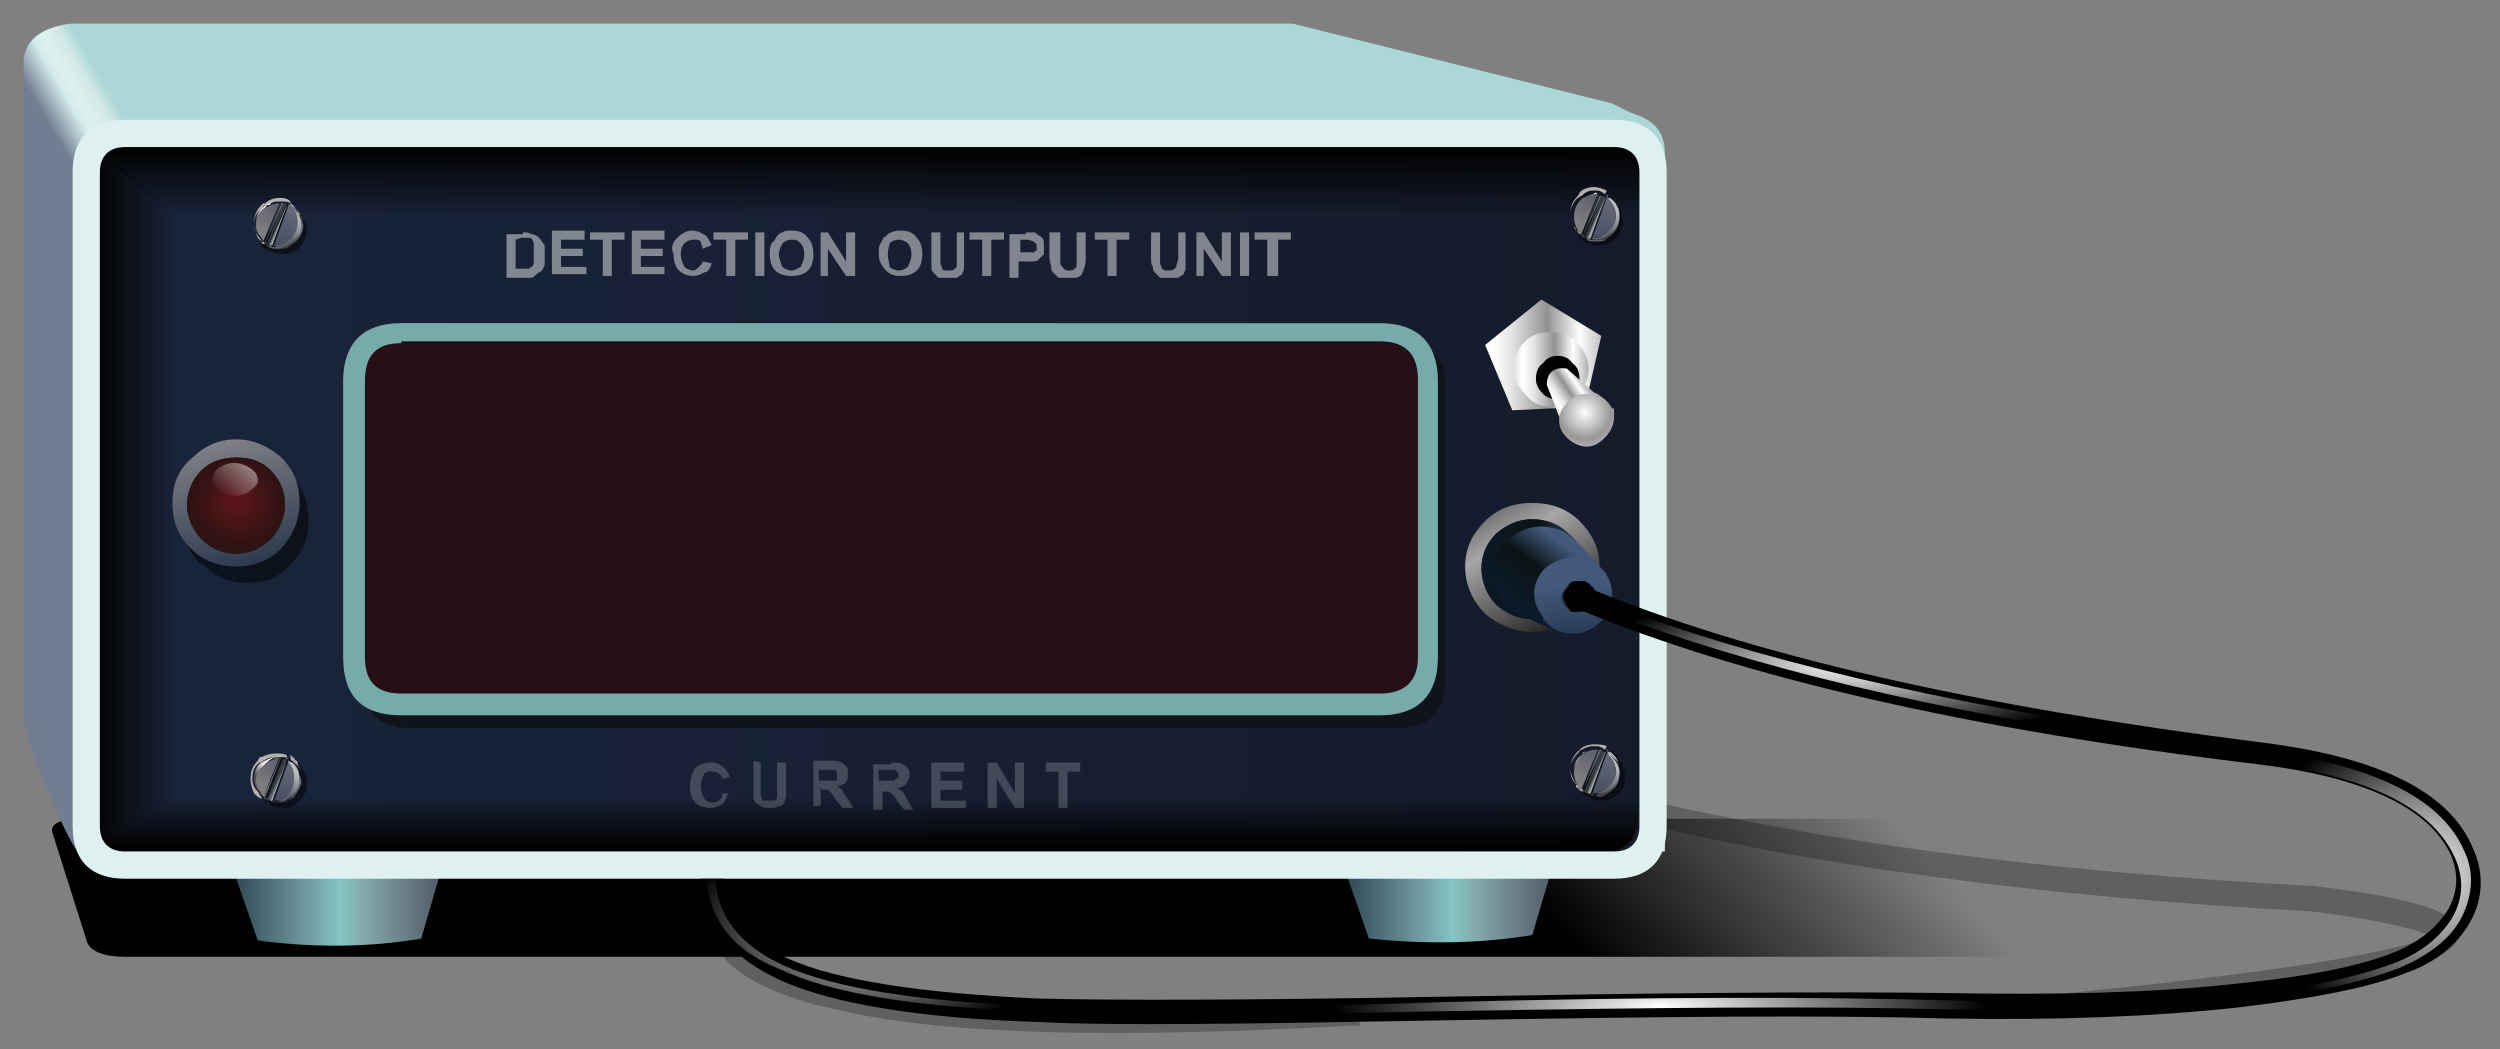 <?xml version="1.0" encoding="utf-8"?>
<!-- Generator: Adobe Illustrator 16.0.0, SVG Export Plug-In . SVG Version: 6.00 Build 0)  -->
<!DOCTYPE svg PUBLIC "-//W3C//DTD SVG 1.1//EN" "http://www.w3.org/Graphics/SVG/1.1/DTD/svg11.dtd">
<svg version="1.1" id="Layer_1" xmlns="http://www.w3.org/2000/svg" xmlns:xlink="http://www.w3.org/1999/xlink" x="0px" y="0px"
	 width="137.7px" height="57.8px" viewBox="0 0 137.7 57.8" enable-background="new 0 0 137.7 57.8" xml:space="preserve">
<rect x="0" y="0" width="137.7" height="57.8" fill="#808080" stroke="none"/>
<g id="Layer_2">
	<g>
		<g>
			
				<linearGradient id="SVGID_1_" gradientUnits="userSpaceOnUse" x1="-362.983" y1="-93.746" x2="-341.594" y2="-93.746" gradientTransform="matrix(0.992 -0.124 -0.828 -0.904 364.057 -83.587)">
				<stop  offset="0" style="stop-color:#010101"/>
				<stop  offset="1" style="stop-color:#010101;stop-opacity:0"/>
			</linearGradient>
			<path fill="url(#SVGID_1_)" d="M36.3,52.7h-3.4H17.8H6.9c-1.2,0-1.9-0.3-2.1-0.8l-1.9-6c-0.2-0.5,0.4-0.8,1.6-0.8h13.3h15.1h3.4
				h67.4c1.5,0,2.8,0.3,3.8,0.8l9.3,6c0.2,0.5-0.4,0.8-1.6,0.8H36.3z"/>
		</g>
		<g>
			<path fill="#010101" fill-opacity="0.247" d="M127.4,48.8L127.4,48.8c3.5,0.4,5.8,0.9,6.9,1.4c0.9,0.4,1.3,0.8,1.1,1.3
				c0,0.4-0.4,0.9-1.4,1.3c-2.4,1-9.5,2.1-21.1,3.2l-0.6,0.1l-0.1-1.3h0.6c11.5-1.1,18.4-2.2,20.8-3.1c0.2-0.1,0.4-0.1,0.5-0.2
				c-0.1,0-0.1,0-0.3,0c-1-0.4-3.2-0.9-6.5-1.3c-15.1-0.8-28-2.6-38.4-5.2l-0.6-0.2l0.3-1.2l0.6,0.1C99.7,46.3,112.4,48,127.4,48.8z
				 M39.3,48.5l0.3-0.6l1.2,0.5L40.5,49c-0.5,1.2-0.4,2.3,0.5,3.2c1,1,2.9,1.8,5.6,2.3c5.7,1.2,14.8,1.4,27.5,0.7h0.7l0.1,1.3h-0.6
				c-12.8,0.7-22.1,0.5-27.8-0.8c-3-0.6-5.1-1.5-6.3-2.6C38.9,51.8,38.6,50.2,39.3,48.5z"/>
		</g>
		<g>
			<g>
				
					<linearGradient id="SVGID_2_" gradientUnits="userSpaceOnUse" x1="-39.869" y1="-61.387" x2="-27.344" y2="-61.387" gradientTransform="matrix(1 0 0 -1 52.34 -12.626)">
					<stop  offset="0" style="stop-color:#293F4C"/>
					<stop  offset="0.369" style="stop-color:#749EA3"/>
					<stop  offset="0.502" style="stop-color:#81C5C2"/>
					<stop  offset="0.596" style="stop-color:#85ABAE"/>
					<stop  offset="1" style="stop-color:#4A4C59"/>
				</linearGradient>
				<path fill="url(#SVGID_2_)" d="M23.2,51.7c-3,0.5-6,0.5-9,0.1L12,45.5h13L23.2,51.7z"/>
				
					<linearGradient id="SVGID_3_" gradientUnits="userSpaceOnUse" x1="21.381" y1="-61.245" x2="33.906" y2="-61.245" gradientTransform="matrix(1 0 0 -1 52.34 -12.626)">
					<stop  offset="0" style="stop-color:#293F4C"/>
					<stop  offset="0.369" style="stop-color:#749EA3"/>
					<stop  offset="0.502" style="stop-color:#81C5C2"/>
					<stop  offset="0.596" style="stop-color:#85ABAE"/>
					<stop  offset="1" style="stop-color:#4A4C59"/>
				</linearGradient>
				<path fill="url(#SVGID_3_)" d="M84.4,51.5c-3,0.5-6,0.5-9,0.2l-2.2-6.3h13L84.4,51.5z"/>
			</g>
		</g>
		<g>
			<g>
				
					<linearGradient id="SVGID_4_" gradientUnits="userSpaceOnUse" x1="-35.498" y1="-43.885" x2="-32.252" y2="-42.003" gradientTransform="matrix(1 0 0 -1 52.34 -12.626)">
					<stop  offset="0" style="stop-color:#717D91"/>
					<stop  offset="0.423" style="stop-color:#D2EBEA"/>
					<stop  offset="0.565" style="stop-color:#DEF1F0"/>
					<stop  offset="0.8" style="stop-color:#D2E9E8"/>
					<stop  offset="1" style="stop-color:#ACD7D6"/>
				</linearGradient>
				<path fill="url(#SVGID_4_)" d="M5.1,44.2c-0.3,0.5-0.5,1.4-0.8,2.7c-0.1,0-0.7-1-1.6-3.2c-0.6-1.3-1-2.4-1.2-3.1
					c-0.1-0.5-0.2-0.8-0.2-1V3.3c0.1-1.1,1-1.8,2.6-2c4.9,0,7.3,0,7.3,0h60l17.6,4.4l1,0.5l0.3,0.1c0.8,0.3,1.3,0.7,1.5,1.4
					c0.1,0.3,0.1,0.6,0.1,1v0.1v17h-1.3v-17c0-0.7-0.4-1.1-1-1.3c-0.1,0-0.1,0-0.3,0H6.3H6.2C5.5,7.6,5.1,8.1,5,8.8C5,8.9,5,9,5,9.2
					L5.1,44.2L5.1,44.2z"/>
				<path fill="#DEF1F0" d="M5.1,44.2v2.7H4.3C4.5,45.6,4.8,44.7,5.1,44.2z M90.4,46.9V33.1h1.3v6.8c0,2.8,0,5.1,0,7H90.4z"/>
			</g>
		</g>
		<g>
			
				<linearGradient id="SVGID_5_" gradientUnits="userSpaceOnUse" x1="-40.832" y1="-40.043" x2="38.117" y2="-40.043" gradientTransform="matrix(1 0 0 -1 52.34 -12.626)">
				<stop  offset="0" style="stop-color:#19243A"/>
				<stop  offset="1" style="stop-color:#151B2B"/>
			</linearGradient>
			<path fill="url(#SVGID_5_)" d="M89.4,7.9c0.6,0.2,1,0.6,1,1.3V47H5.2V9.5c0-0.1,0-0.3,0-0.3c0.1-0.7,0.5-1.1,1.1-1.3h0.1h82.7
				C89.3,7.9,89.3,7.9,89.4,7.9z"/>
		</g>
		<g>
			<g>
				
					<linearGradient id="SVGID_6_" gradientUnits="userSpaceOnUse" x1="-4.557" y1="-20.83" x2="-4.557" y2="-24.555" gradientTransform="matrix(1 0 0 -1 52.34 -12.626)">
					<stop  offset="0" style="stop-color:#010101"/>
					<stop  offset="1" style="stop-color:#010101;stop-opacity:0"/>
				</linearGradient>
				<path fill="url(#SVGID_6_)" d="M10,12.3L5.1,8c0.2-0.2,0.5-0.3,0.8-0.4H6h83.1c0.1,0,0.2,0,0.3,0c0.6,0.2,1,0.6,1,1.3v3.3H39.7
					l0,0L10,12.3L10,12.3z"/>
				
					<linearGradient id="SVGID_7_" gradientUnits="userSpaceOnUse" x1="-47.232" y1="-39.943" x2="-42.682" y2="-39.943" gradientTransform="matrix(1 0 0 -1 52.34 -12.626)">
					<stop  offset="0" style="stop-color:#010101"/>
					<stop  offset="1" style="stop-color:#010101;stop-opacity:0"/>
				</linearGradient>
				<path fill="url(#SVGID_7_)" d="M5.2,8l4.9,4.3v31.1h0.3l-5.5,3.3V9.2c0-0.1,0-0.3,0-0.3C4.8,8.5,4.9,8.2,5.2,8z"/>
				
					<linearGradient id="SVGID_8_" gradientUnits="userSpaceOnUse" x1="-4.769" y1="-61.043" x2="-4.769" y2="-56.543" gradientTransform="matrix(1 0 0 -1 52.34 -12.626)">
					<stop  offset="0.42" style="stop-color:#010101"/>
					<stop  offset="1" style="stop-color:#010101;stop-opacity:0"/>
				</linearGradient>
				<path fill="url(#SVGID_8_)" d="M4.8,46.7l5.5-3.3h79.9c0.3,2.4-0.3,3.6-2,3.5H4.8V46.7z"/>
			</g>
		</g>
		<g>
			<path fill="#DEF1F0" d="M6.9,48.4c-1.9,0-2.9-1-2.9-2.9v-36c0-1.9,1-2.9,2.9-2.9h82c1.9,0,2.9,1,2.9,2.9v36c0,1.9-1,2.9-2.9,2.9
				H6.9z M5.5,45.5c0,0.9,0.5,1.4,1.4,1.4h82c0.9,0,1.4-0.5,1.4-1.4v-36c0-0.9-0.5-1.4-1.4-1.4h-82C6,8.1,5.5,8.6,5.5,9.5V45.5z"/>
		</g>
		<path fill="#11131A" d="M19.9,21.3c0-1.7,0.9-2.6,2.6-2.6H77c1.7,0,2.6,0.9,2.6,2.6v16.2c0,1.7-0.9,2.6-2.6,2.6H22.6
			c-1.7,0-2.6-0.9-2.6-2.6V21.3H19.9z"/>
		<g>
			<path fill="#261016" d="M22.1,18.9H76c1.4,0,2.1,0.7,2.1,2.1v15.2c0,1.4-0.7,2-2.1,2H22.1c-1.4,0-2-0.7-2-2V20.9
				C20.1,19.5,20.7,18.9,22.1,18.9z"/>
			<path fill="#77ABA9" d="M22.1,18.9c-1.4,0-2,0.7-2,2.1v15.2c0,1.4,0.7,2,2,2H76c1.4,0,2.1-0.7,2.1-2V20.9c0-1.4-0.7-2.1-2.1-2.1
				H22.1V18.9z M18.9,21c0-2.1,1.1-3.2,3.2-3.2H76c2.1,0,3.2,1.1,3.2,3.2v15.2c0,2.1-1.1,3.2-3.2,3.2H22.1c-2.1,0-3.2-1-3.2-3.2V21z
				"/>
		</g>
		<g>
			<g>
				<path fill="#010101" fill-opacity="0.502" d="M11.2,26.2c0.7-0.7,1.5-1,2.4-1c1,0,1.8,0.3,2.4,1c0.7,0.6,1,1.5,1,2.5
					s-0.4,1.8-1,2.4c-0.6,0.7-1.4,1-2.4,1s-1.8-0.4-2.4-1h-0.1c-0.7-0.6-1-1.4-1-2.4S10.4,26.8,11.2,26.2z"/>
			</g>
			<g>
				<g>
					
						<linearGradient id="SVGID_9_" gradientUnits="userSpaceOnUse" x1="-40.927" y1="-34.233" x2="-38.166" y2="-44.562" gradientTransform="matrix(1 0 0 -1 52.34 -12.626)">
						<stop  offset="0" style="stop-color:#A19C9C"/>
						<stop  offset="1" style="stop-color:#233148"/>
					</linearGradient>
					<path fill="url(#SVGID_9_)" d="M15.5,25.2L15.5,25.2c0.7,0.7,1,1.5,1,2.5s-0.4,1.8-1,2.5c-0.7,0.7-1.5,1-2.5,1s-1.8-0.3-2.5-1
						c-0.7-0.7-1-1.5-1-2.5s0.3-1.8,1-2.4c0.7-0.7,1.5-1.1,2.5-1.1S14.8,24.6,15.5,25.2z M14.9,25.9c-0.5-0.5-1.1-0.7-1.9-0.7
						c-0.7,0-1.4,0.2-1.9,0.7s-0.8,1.2-0.8,1.9c0,0.7,0.3,1.3,0.8,1.9c0.5,0.5,1.2,0.8,1.9,0.8c0.7,0,1.3-0.3,1.9-0.8
						c0.5-0.5,0.8-1.2,0.8-1.9C15.7,27,15.4,26.4,14.9,25.9z"/>
					
						<radialGradient id="SVGID_10_" cx="-39.257" cy="-40.243" r="2.487" gradientTransform="matrix(1 0 0 -1 52.34 -12.626)" gradientUnits="userSpaceOnUse">
						<stop  offset="0" style="stop-color:#5D1119"/>
						<stop  offset="0.271" style="stop-color:#531519"/>
						<stop  offset="1" style="stop-color:#2F1212"/>
					</radialGradient>
					<path fill="url(#SVGID_10_)" d="M14.9,25.9c0.5,0.5,0.8,1.2,0.8,1.9c0,0.7-0.3,1.3-0.8,1.9c-0.5,0.5-1.1,0.8-1.9,0.8
						c-0.7,0-1.4-0.3-1.9-0.8s-0.8-1.2-0.8-1.9c0-0.7,0.3-1.4,0.8-1.9s1.2-0.7,1.9-0.7C13.8,25.2,14.4,25.4,14.9,25.9z"/>
				</g>
			</g>
			<g>
				<g>
					
						<linearGradient id="SVGID_11_" gradientUnits="userSpaceOnUse" x1="-38.57" y1="-38.011" x2="-40.121" y2="-39.91" gradientTransform="matrix(1 0 0 -1 52.34 -12.626)">
						<stop  offset="0" style="stop-color:#FFFFFF;stop-opacity:0.522"/>
						<stop  offset="1" style="stop-color:#FAFAFA;stop-opacity:0"/>
					</linearGradient>
					<path fill="url(#SVGID_11_)" d="M13.8,27c-0.2,0.2-0.5,0.3-0.9,0.3c-0.3,0-0.6-0.1-0.9-0.3c-0.2-0.2-0.3-0.3-0.3-0.5
						c0-0.3,0.1-0.5,0.3-0.7c0.3-0.2,0.6-0.3,0.9-0.3c0.3,0,0.6,0.1,0.9,0.3c0.3,0.2,0.4,0.4,0.4,0.7C14.2,26.6,14.1,26.8,13.8,27z"
						/>
				</g>
			</g>
		</g>
		<g>
			<g>
				<path fill="#FFFFFF" fill-opacity="0.455" d="M69.1,13.2v-0.4h2v0.4h-0.7v2h-0.6v-2H69.1z M67.8,12.8v2.4h-0.5l-1-1.5v1.5h-0.4
					v-2.4h0.4l1,1.6v-1.6H67.8z M68.8,12.8v2.4h-0.5v-2.4H68.8z M62.2,13.2h-0.7v2H61v-2h-0.7v-0.4h1.9V13.2z M65.3,12.8v1.3
					c0,0.3,0,0.5,0,0.7c0,0.1-0.1,0.2-0.1,0.3c-0.1,0.1-0.2,0.1-0.3,0.2c-0.1,0-0.3,0-0.5,0c-0.2,0-0.4,0-0.5,0
					c-0.1-0.1-0.2-0.2-0.3-0.3c-0.1-0.1-0.1-0.2-0.1-0.3c-0.1-0.1-0.1-0.3-0.1-0.6v-1.3h0.5v1.3c0,0.2,0,0.3,0,0.4
					c0,0.1,0.1,0.2,0.1,0.3c0.1,0.1,0.2,0.1,0.3,0.1c0.2,0,0.3,0,0.4-0.1c0.1-0.1,0.1-0.1,0.1-0.2c0-0.1,0.1-0.2,0.1-0.4v-1.4H65.3z
					 M56.5,12.8c0.3,0,0.5,0,0.5,0c0.1,0.1,0.3,0.2,0.4,0.3c0.1,0.1,0.1,0.3,0.1,0.5c0,0.1,0,0.3,0,0.4c-0.1,0.1-0.2,0.2-0.3,0.3
					c-0.1,0.1-0.2,0.1-0.3,0.1s-0.3,0-0.5,0h-0.3v0.9h-0.5v-2.4h0.9V12.8z M56.4,13.2h-0.2v0.7h0.3c0.2,0,0.3,0,0.4,0
					s0.1-0.1,0.2-0.1c0-0.1,0-0.1,0-0.2c0-0.1,0-0.2-0.1-0.2c0-0.1-0.1-0.1-0.1-0.1C56.7,13.2,56.6,13.2,56.4,13.2z M57.9,12.8h0.5
					v1.3c0,0.2,0,0.3,0,0.4c0,0.1,0.1,0.2,0.2,0.3c0.1,0.1,0.2,0.1,0.3,0.1s0.2,0,0.3-0.1c0.1-0.1,0.1-0.1,0.1-0.2
					c0-0.1,0-0.2,0-0.4v-1.4h0.5v1.3c0,0.3,0,0.5-0.1,0.7c0,0.1-0.1,0.2-0.1,0.3c-0.1,0.1-0.1,0.1-0.3,0.2c-0.1,0-0.3,0-0.5,0
					s-0.4,0-0.5,0c-0.1-0.1-0.2-0.2-0.3-0.3c-0.1-0.1-0.1-0.2-0.1-0.3s-0.1-0.3-0.1-0.6v-1.3H57.9z M52.6,12.8h0.5v1.3
					c0,0.3,0,0.5,0,0.7c0,0.1-0.1,0.2-0.1,0.3c-0.1,0.1-0.2,0.1-0.3,0.2c-0.1,0-0.3,0-0.4,0c-0.2,0-0.4,0-0.6,0
					c-0.1-0.1-0.2-0.2-0.3-0.3c-0.1-0.1-0.1-0.2-0.1-0.3s0-0.3,0-0.6v-1.3h0.5v1.3c0,0.2,0,0.3,0,0.4c0,0.1,0.1,0.2,0.1,0.3
					c0,0.1,0.2,0.1,0.4,0.1c0.1,0,0.2,0,0.3-0.1c0.1-0.1,0.1-0.1,0.1-0.2c0-0.1,0-0.2,0-0.4v-1.4H52.6z M53.4,13.2v-0.4h1.9v0.4
					h-0.7v2h-0.5v-2H53.4z M47.1,12.8v2.4h-0.5l-1-1.5v1.5h-0.4v-2.4h0.4l1,1.6v-1.6H47.1z M48.5,13.4c0.1-0.1,0.1-0.3,0.3-0.4
					c0.1-0.1,0.2-0.2,0.3-0.2c0.2-0.1,0.4-0.1,0.5-0.1c0.4,0,0.7,0.1,0.9,0.4c0.2,0.2,0.3,0.5,0.3,0.9c0,0.4-0.1,0.7-0.3,0.9
					c-0.2,0.2-0.5,0.3-0.9,0.3c-0.4,0-0.6-0.1-0.8-0.3s-0.4-0.5-0.4-0.9v-0.1C48.4,13.7,48.4,13.6,48.5,13.4z M48.9,14
					c0,0.3,0.1,0.5,0.1,0.7c0.1,0.1,0.3,0.2,0.5,0.2c0.2,0,0.4-0.1,0.5-0.2c0.1-0.2,0.2-0.4,0.2-0.7s-0.1-0.5-0.2-0.6
					c-0.1-0.1-0.3-0.2-0.5-0.2c-0.2,0-0.4,0.1-0.5,0.2C49,13.5,48.9,13.7,48.9,14z M42.1,12.8v2.4h-0.5v-2.4H42.1z M40.5,13.2v2H40
					v-2h-0.7v-0.4h1.9v0.4H40.5z M42.8,13c0.1-0.1,0.2-0.2,0.3-0.2c0.1-0.1,0.3-0.1,0.5-0.1c0.4,0,0.7,0.1,0.9,0.4
					c0.2,0.2,0.3,0.5,0.3,0.9c0,0.4-0.1,0.7-0.3,0.9c-0.2,0.2-0.5,0.3-0.9,0.3c-0.4,0-0.7-0.1-0.9-0.3c-0.2-0.2-0.3-0.5-0.3-0.9
					c0-0.2,0-0.4,0.1-0.6C42.6,13.3,42.7,13.2,42.8,13z M43.6,13.2c-0.2,0-0.4,0.1-0.5,0.2c-0.1,0.2-0.2,0.4-0.2,0.6
					s0.1,0.5,0.2,0.7c0.1,0.1,0.3,0.2,0.5,0.2c0.2,0,0.3-0.1,0.5-0.2c0.1-0.2,0.2-0.4,0.2-0.7s-0.1-0.5-0.2-0.6
					C43.9,13.2,43.8,13.2,43.6,13.2z M37.3,13.1c0.2-0.2,0.5-0.4,0.8-0.4c0.3,0,0.5,0.1,0.8,0.3c0.1,0.1,0.2,0.3,0.3,0.5l-0.5,0.2
					c0-0.1-0.1-0.3-0.1-0.4c-0.1-0.1-0.2-0.1-0.4-0.1c-0.2,0-0.4,0.1-0.5,0.2c-0.1,0.1-0.2,0.3-0.2,0.6s0.1,0.5,0.2,0.7
					c0.1,0.1,0.3,0.2,0.5,0.2c0.1,0,0.2-0.1,0.3-0.2c0.1-0.1,0.2-0.2,0.2-0.3l0.5,0.1C39.1,14.8,39,15,38.8,15
					c-0.2,0.1-0.4,0.2-0.6,0.2c-0.3,0-0.6-0.1-0.8-0.3c-0.2-0.2-0.3-0.5-0.3-0.9C36.9,13.6,37.1,13.3,37.3,13.1z M36.6,13.2h-1.3
					v0.5h1.2v0.4h-1.2v0.6h1.3v0.4h-1.8v-2.4h1.8V13.2z M32.2,13.2h-1.3v0.5h1.2v0.4h-1.2v0.6h1.4v0.4h-1.9v-2.4h1.8V13.2z
					 M32.5,12.8h1.9v0.4h-0.7v2h-0.5v-2h-0.7V12.8z M28.8,12.8c0.2,0,0.3,0,0.5,0.1c0.1,0,0.3,0.1,0.4,0.2c0.1,0.1,0.2,0.3,0.3,0.4
					c0,0.2,0,0.4,0,0.6c0,0.2,0,0.4,0,0.5c-0.1,0.2-0.1,0.3-0.3,0.4c-0.2,0.1-0.2,0.2-0.4,0.3c-0.1,0-0.3,0-0.5,0h-0.9v-2.4h0.9
					V12.8z M28.4,13.2v1.6h0.4c0.1,0,0.2,0,0.3,0c0.1,0,0.1-0.1,0.2-0.1c0.1-0.1,0.1-0.2,0.1-0.3c0-0.1,0-0.3,0-0.5s0-0.3,0-0.5
					c0-0.1-0.1-0.2-0.1-0.2c0-0.1-0.1-0.1-0.2-0.1c-0.1,0-0.2,0-0.4,0L28.4,13.2L28.4,13.2z"/>
				<path fill="#FFFFFF" fill-opacity="0.188" d="M41.9,42v1.4c0,0.2,0,0.3,0,0.4c0,0.1,0.1,0.2,0.1,0.3c0.1,0,0.2,0,0.4,0
					c0.2,0,0.2,0,0.3,0c0.1-0.1,0.1-0.1,0.1-0.3c0-0.1,0-0.2,0-0.4V42h0.5v1.3c0,0.3,0,0.5,0,0.6c0,0.1-0.1,0.2-0.1,0.3
					c-0.1,0.1-0.1,0.2-0.3,0.2c-0.1,0.1-0.3,0.1-0.5,0.1c-0.2,0-0.4,0-0.5-0.1c-0.1-0.1-0.2-0.1-0.3-0.2c-0.1-0.1-0.1-0.2-0.1-0.3
					c0-0.2,0-0.4,0-0.7v-1.3L41.9,42L41.9,42z M45.2,43.4v1h-0.4v-2.5h1c0.3,0,0.4,0,0.5,0.1c0.1,0,0.2,0.1,0.3,0.2
					c0.1,0.1,0.1,0.2,0.1,0.4c0,0.2,0,0.3-0.1,0.5c-0.1,0.1-0.3,0.2-0.5,0.2c0.1,0.1,0.2,0.1,0.3,0.2c0,0.1,0.1,0.3,0.3,0.5l0.3,0.5
					h-0.6L46,44c-0.1-0.2-0.2-0.3-0.3-0.4l-0.1-0.1c0,0-0.1,0-0.3,0L45.2,43.4L45.2,43.4z M45.2,43h0.4c0.2,0,0.4,0,0.4,0
					c0.1,0,0.1,0,0.1-0.1c0,0,0-0.1,0-0.2s0-0.1,0-0.2c-0.1-0.1-0.1-0.1-0.2-0.1c0,0-0.1,0-0.4,0h-0.4V43H45.2z M49.1,42
					c0.3,0,0.5,0,0.6,0.1c0.1,0,0.2,0.1,0.3,0.2c0.1,0.1,0.1,0.2,0.1,0.4S50,43,49.9,43.2c-0.1,0.1-0.3,0.2-0.5,0.2
					c0.1,0.1,0.2,0.1,0.3,0.2c0.1,0.1,0.2,0.3,0.3,0.5l0.3,0.5h-0.5l-0.4-0.5c-0.1-0.2-0.2-0.3-0.3-0.4c0,0-0.1-0.1-0.2-0.1
					c0,0-0.1,0-0.2,0h-0.1v1h-0.5v-2.5h1V42z M49.5,42.7c0-0.1,0-0.1-0.1-0.2c-0.1-0.1-0.1-0.1-0.2-0.1c0,0-0.2,0-0.4,0h-0.4V43h0.4
					c0.2,0,0.4,0,0.4,0s0.1,0,0.1-0.1C49.5,42.9,49.5,42.8,49.5,42.7z M40.1,43.7c-0.1,0.3-0.2,0.5-0.3,0.6
					c-0.2,0.1-0.4,0.2-0.7,0.2c-0.3,0-0.6-0.1-0.8-0.3S38,43.7,38,43.3c0-0.4,0.1-0.7,0.3-1c0.2-0.2,0.5-0.3,0.9-0.3
					c0.3,0,0.5,0.1,0.7,0.3c0.1,0.1,0.2,0.3,0.3,0.5l-0.4,0.1c0-0.1-0.1-0.2-0.2-0.3c-0.1-0.1-0.2-0.1-0.4-0.1c-0.2,0-0.3,0-0.4,0.1
					c-0.1,0.2-0.2,0.4-0.2,0.7c0,0.3,0.1,0.5,0.2,0.7c0.1,0.1,0.2,0.2,0.4,0.2c0.1,0,0.3,0,0.4-0.1c0.1-0.1,0.2-0.2,0.2-0.4H40.1z
					 M54.9,42l1,1.7V42h0.5v2.5h-0.5l-1-1.6v1.6h-0.5V42H54.9z M51.8,43H53v0.5h-1.2v0.6h1.4v0.4h-1.9V42h1.8v0.5h-1.3V43z
					 M58.3,42.5h-0.7V42h1.9v0.5h-0.7v2h-0.5V42.5z"/>
			</g>
		</g>
		<g>
			<g>
				<path fill="#010101" fill-opacity="0.502" d="M16.9,12.6L16.9,12.6c0,0.4-0.1,0.7-0.4,1c-0.1,0.1-0.2,0.2-0.4,0.3
					C16,14,15.8,14,15.6,14l0,0c-0.2,0-0.3,0-0.5-0.1c-0.1,0-0.2-0.1-0.3-0.1l0,0l0,0c-0.1,0-0.2-0.1-0.3-0.1c0-0.1-0.1-0.1-0.1-0.2
					c-0.1-0.2-0.2-0.5-0.2-0.8c0-0.4,0.1-0.7,0.4-1c0.1,0,0.1-0.1,0.1-0.1h0.1c0.2-0.2,0.5-0.3,0.8-0.3c0.2,0,0.5,0.1,0.6,0.2h0.1
					c0.1,0,0.1,0.1,0.2,0.2c0.1,0.1,0.1,0.1,0.1,0.3C16.8,12.1,16.9,12.3,16.9,12.6z"/>
			</g>
			<g>
				<g>
					<path fill="#6A767A" d="M14.6,13.4l0.9-2.2h0.1L14.6,13.4L14.6,13.4z"/>
					
						<linearGradient id="SVGID_12_" gradientUnits="userSpaceOnUse" x1="-37.388" y1="-24.561" x2="-37.888" y2="-25.061" gradientTransform="matrix(1 0 0 -1 52.34 -12.626)">
						<stop  offset="0" style="stop-color:#E9E7DF"/>
						<stop  offset="1" style="stop-color:#545359"/>
					</linearGradient>
					<path fill="url(#SVGID_12_)" d="M14.6,13.3L14.6,13.3C14.5,13.3,14.5,13.3,14.6,13.3c-0.2-0.2-0.2-0.2-0.2-0.3
						c-0.2-0.2-0.3-0.4-0.3-0.7c0-0.4,0.1-0.7,0.4-0.9c0.1-0.1,0.1-0.1,0.2-0.2c0.2-0.1,0.4-0.2,0.6-0.2h0.1c0.1,0,0.1,0,0.2,0l0,0
						h-0.1c-0.2,0-0.4,0.1-0.6,0.2c0,0.1-0.1,0.1-0.2,0.1c-0.2,0.3-0.4,0.6-0.4,0.9s0.1,0.5,0.3,0.7C14.4,13.2,14.5,13.2,14.6,13.3
						L14.6,13.3z"/>
					<path fill="#B5B1AC" d="M14.6,13.4L14.6,13.4c-0.1,0.1-0.2,0-0.2-0.1c-0.1-0.1-0.1-0.1-0.2-0.2c-0.1-0.2-0.2-0.5-0.2-0.8
						c0-0.4,0.1-0.7,0.4-1l0.1-0.1h0.1c0.2-0.2,0.5-0.3,0.8-0.3c0.2,0,0.4,0,0.6,0.2v0.1c-0.1-0.1-0.3-0.1-0.5-0.1
						c-0.1,0-0.1,0-0.2,0h-0.1c-0.2,0-0.4,0.1-0.6,0.2c-0.1,0-0.1,0.1-0.2,0.2C14.1,11.7,14,12,14,12.4c0,0.3,0.1,0.5,0.3,0.7
						c0,0,0.1,0.1,0.1,0.2C14.4,13.3,14.5,13.3,14.6,13.4z"/>
					
						<linearGradient id="SVGID_13_" gradientUnits="userSpaceOnUse" x1="-37.225" y1="-23.911" x2="-38.005" y2="-25.283" gradientTransform="matrix(1 0 0 -1 52.34 -12.626)">
						<stop  offset="0" style="stop-color:#606170"/>
						<stop  offset="1" style="stop-color:#7D7D7D"/>
					</linearGradient>
					<path fill="url(#SVGID_13_)" d="M15.4,11.2l-0.9,2.1l0,0c0-0.1-0.1-0.1-0.1-0.2c-0.2-0.2-0.3-0.4-0.3-0.7s0.1-0.6,0.4-0.9
						c0.1,0,0.2-0.1,0.2-0.1c0.2-0.1,0.4-0.2,0.6-0.2H15.4L15.4,11.2z"/>
					
						<linearGradient id="SVGID_14_" gradientUnits="userSpaceOnUse" x1="-10.949" y1="762.136" x2="-8.609" y2="762.136" gradientTransform="matrix(-0.395 0.919 0.914 0.406 -685.07 -288.449)">
						<stop  offset="0" style="stop-color:#3E3E48"/>
						<stop  offset="1" style="stop-color:#34373E"/>
					</linearGradient>
					<path fill="url(#SVGID_14_)" d="M14.7,13.4l0.9-2.2h0.1c0.1,0,0.1,0,0.1,0l0,0l-1,2.2l0,0C14.7,13.5,14.7,13.4,14.7,13.4z"/>
					<polygon fill="#32353E" points="14.6,13.3 15.4,11.2 15.5,11.2 15.5,11.2 14.6,13.4 					"/>
					<path fill="#A9AAB0" d="M16.7,12.4c0-0.3-0.1-0.6-0.4-0.9c-0.1,0-0.1-0.1-0.2-0.1l0,0L16,11.3l0,0v-0.1c0.1,0,0.1,0.1,0.1,0.1
						c0.1,0,0.1,0.1,0.2,0.2c0.1,0.1,0.1,0.1,0.1,0.3C16.6,11.8,16.7,12,16.7,12.4z"/>
					
						<linearGradient id="SVGID_15_" gradientUnits="userSpaceOnUse" x1="-36.068" y1="-24.904" x2="-36.893" y2="-25.729" gradientTransform="matrix(1 0 0 -1 52.34 -12.626)">
						<stop  offset="0" style="stop-color:#6A6F75"/>
						<stop  offset="1" style="stop-color:#434142"/>
					</linearGradient>
					<path fill="url(#SVGID_15_)" d="M15.1,13.6L15.1,13.6c0.1,0,0.1,0,0.2,0c0.4,0,0.7-0.1,0.9-0.4c0.2-0.2,0.4-0.5,0.4-0.8
						c0-0.4-0.1-0.7-0.4-0.9l-0.1-0.1l0,0c0.1,0.1,0.1,0.1,0.2,0.1c0.2,0.2,0.3,0.5,0.4,0.9c0,0.4-0.2,0.7-0.4,0.9
						c-0.1,0.1-0.3,0.2-0.4,0.3c-0.1,0.1-0.3,0.1-0.4,0.1C15.3,13.7,15.2,13.6,15.1,13.6z"/>
					
						<linearGradient id="SVGID_16_" gradientUnits="userSpaceOnUse" x1="-4.043" y1="758.585" x2="-2.664" y2="758.585" gradientTransform="matrix(-0.381 0.925 0.92 0.391 -683.473 -281.053)">
						<stop  offset="0" style="stop-color:#B9BDBE"/>
						<stop  offset="1" style="stop-color:#616169"/>
					</linearGradient>
					<path fill="url(#SVGID_16_)" d="M16.1,11.4l0.1,0.1c0.2,0.2,0.4,0.5,0.4,0.9c0,0.3-0.1,0.6-0.4,0.8c-0.2,0.3-0.5,0.4-0.9,0.4
						c-0.1,0-0.1,0-0.2-0.1c0.2,0,0.3,0,0.5-0.1c0.1-0.1,0.3-0.2,0.4-0.3c0.2-0.2,0.3-0.5,0.3-0.9l0,0
						C16.3,11.9,16.2,11.7,16.1,11.4c-0.1,0-0.2,0-0.2-0.1H16l0,0C16,11.3,16,11.3,16.1,11.4z"/>
					
						<linearGradient id="SVGID_17_" gradientUnits="userSpaceOnUse" x1="-35.976" y1="-23.931" x2="-36.821" y2="-26.208" gradientTransform="matrix(1 0 0 -1 52.34 -12.626)">
						<stop  offset="0" style="stop-color:#676D7B"/>
						<stop  offset="1" style="stop-color:#494F62"/>
					</linearGradient>
					<path fill="url(#SVGID_17_)" d="M15.1,13.5l0.8-2.2v-0.1c0,0,0.1,0.1,0.2,0.2c0.2,0.2,0.3,0.5,0.3,0.8l0,0
						c0,0.3-0.1,0.6-0.3,0.9c-0.1,0.1-0.3,0.2-0.4,0.3C15.4,13.5,15.3,13.5,15.1,13.5z"/>
					<polygon fill="#647072" points="15.8,11.4 14.9,13.5 14.9,13.5 14.8,13.5 15.8,11.3 15.8,11.3 					"/>
					<path fill="#615E69" d="M14.8,13.6v-0.1h0.1l0,0l0.1,0.1c0.1,0,0.2,0,0.4,0c0.2,0,0.3,0,0.4-0.1c-0.1,0.1-0.3,0.2-0.5,0.2l0,0
						C15.1,13.7,15,13.7,14.8,13.6z"/>
					<path fill="#39383D" d="M14.8,13.5v0.1c-0.1,0-0.1-0.1-0.2-0.1l0.1-0.1C14.7,13.4,14.7,13.5,14.8,13.5L14.8,13.5z"/>
					<path fill="#6C6B71" d="M14.6,13.4L14.6,13.4h0.1H14.6L14.6,13.4L14.6,13.4L14.6,13.4z"/>
					<path fill="#53535B" d="M14.6,13.3L14.6,13.3l0.1,0.1h-0.1C14.6,13.4,14.6,13.4,14.6,13.3L14.6,13.3z"/>
					<path fill="#B8C0C3" d="M15.1,13.5L15.1,13.5C15,13.6,15,13.5,15.1,13.5L15.1,13.5z"/>
					<path fill="#ABB2B4" d="M14.9,13.5l0.9-2.2L15,13.5C15.1,13.5,15,13.5,14.9,13.5z"/>
				</g>
			</g>
		</g>
		<g>
			<g>
				<path fill="#010101" fill-opacity="0.502" d="M14.8,42c0.2-0.2,0.5-0.3,0.8-0.3c0.2,0,0.5,0.1,0.6,0.2h0.1
					c0.1,0,0.1,0.1,0.2,0.2c0.1,0.1,0.1,0.1,0.1,0.2c0.2,0.2,0.3,0.5,0.3,0.8c0,0.4-0.1,0.7-0.4,1c-0.1,0.1-0.2,0.2-0.4,0.3
					c-0.1,0.1-0.3,0.1-0.5,0.1l0,0c-0.2,0-0.3,0-0.5-0.1c-0.1,0-0.2,0-0.3-0.1l0,0v-0.1c-0.1,0-0.2-0.1-0.3-0.1
					c0-0.1-0.1-0.1-0.1-0.2c-0.1-0.2-0.2-0.5-0.2-0.8c0-0.4,0.1-0.7,0.4-1c0.1-0.1,0.1-0.1,0.1-0.1C14.7,42.1,14.8,42.1,14.8,42z"/>
			</g>
			<g>
				<g>
					<path fill="#B5B1AC" d="M15.9,41.8c-0.1-0.1-0.3-0.1-0.5-0.1c-0.1,0-0.1,0-0.2,0h-0.1c-0.2,0-0.4,0.1-0.6,0.2
						C14.4,42,14.4,42,14.3,42c-0.3,0.2-0.4,0.5-0.4,0.9c0,0.3,0.1,0.5,0.3,0.7c0,0,0.1,0.1,0.1,0.2l0.1,0.1V44
						c-0.1,0-0.1-0.1-0.2-0.1c-0.1-0.1-0.1-0.1-0.2-0.2c-0.1-0.2-0.2-0.5-0.2-0.8c0-0.4,0.1-0.7,0.4-1c0-0.1,0.1-0.1,0.1-0.2h0.1
						c0.2-0.1,0.5-0.2,0.8-0.2c0.2,0,0.4,0,0.6,0.1v0.2H15.9z"/>
					
						<linearGradient id="SVGID_18_" gradientUnits="userSpaceOnUse" x1="-37.438" y1="-55.111" x2="-37.938" y2="-55.611" gradientTransform="matrix(1 0 0 -1 52.34 -12.626)">
						<stop  offset="0" style="stop-color:#E9E7DF"/>
						<stop  offset="1" style="stop-color:#545359"/>
					</linearGradient>
					<path fill="url(#SVGID_18_)" d="M15.4,41.7L15.4,41.7h-0.1c-0.2,0-0.4,0.1-0.6,0.3c0,0-0.1,0.1-0.2,0.2
						c-0.2,0.2-0.4,0.5-0.4,0.8s0.1,0.5,0.3,0.7c0,0.1,0.1,0.1,0.1,0.2l0,0c-0.1,0-0.1-0.1-0.1-0.1c-0.1-0.1-0.1-0.2-0.1-0.2
						c-0.2-0.2-0.3-0.4-0.3-0.7c0-0.4,0.1-0.7,0.4-0.9c0.1,0,0.1-0.1,0.2-0.1c0.2-0.1,0.4-0.2,0.6-0.2h0.1H15.4z"/>
					
						<linearGradient id="SVGID_19_" gradientUnits="userSpaceOnUse" x1="-37.198" y1="-54.475" x2="-37.978" y2="-55.848" gradientTransform="matrix(1 0 0 -1 52.34 -12.626)">
						<stop  offset="0" style="stop-color:#606170"/>
						<stop  offset="1" style="stop-color:#7D7D7D"/>
					</linearGradient>
					<path fill="url(#SVGID_19_)" d="M15.4,41.7l-0.9,2.2l0,0c0-0.1-0.1-0.1-0.1-0.2c-0.2-0.2-0.3-0.4-0.3-0.7s0.1-0.6,0.4-0.8
						c0.1-0.1,0.2-0.1,0.2-0.2c0.2-0.1,0.4-0.2,0.6-0.3H15.4z"/>
					
						<linearGradient id="SVGID_20_" gradientUnits="userSpaceOnUse" x1="17.016" y1="774.249" x2="19.356" y2="774.249" gradientTransform="matrix(-0.395 0.919 0.914 0.406 -685.07 -288.449)">
						<stop  offset="0" style="stop-color:#3E3E48"/>
						<stop  offset="1" style="stop-color:#34373E"/>
					</linearGradient>
					<path fill="url(#SVGID_20_)" d="M14.7,44l0.9-2.2h0.1c0.1,0,0.1,0,0.1,0v0.1l-1,2.2l0,0C14.7,44,14.7,44,14.7,44z"/>
					<path fill="#39383D" d="M14.6,44L14.6,44c0.1-0.1,0.1,0,0.2,0l0,0v0.1C14.7,44.1,14.7,44.1,14.6,44z"/>
					<path fill="#615E69" d="M15.1,44.2c0.1,0,0.2,0,0.4,0c0.2,0,0.3,0,0.4-0.1c-0.1,0.1-0.3,0.1-0.5,0.1l0,0c-0.2,0-0.3,0-0.5-0.1
						V44L15.1,44.2L15.1,44.2C15,44.1,15,44.2,15.1,44.2z"/>
					<path fill="#B8C0C3" d="M15.1,44.1L15.1,44.1C15,44.1,15,44.1,15.1,44.1L15.1,44.1z"/>
					<path fill="#ABB2B4" d="M14.9,44.1l0.9-2.2L15,44.1C15.1,44.1,15,44.1,14.9,44.1z"/>
					
						<linearGradient id="SVGID_21_" gradientUnits="userSpaceOnUse" x1="-36.144" y1="-55.38" x2="-36.969" y2="-56.205" gradientTransform="matrix(1 0 0 -1 52.34 -12.626)">
						<stop  offset="0" style="stop-color:#6A6F75"/>
						<stop  offset="1" style="stop-color:#434142"/>
					</linearGradient>
					<path fill="url(#SVGID_21_)" d="M15.8,44.1c-0.1,0.1-0.3,0.1-0.4,0.1s-0.3,0-0.4,0l0,0c0,0,0.1,0,0.2,0c0.4,0,0.7-0.1,0.9-0.4
						c0.2-0.3,0.4-0.6,0.4-0.9c0-0.4-0.1-0.7-0.4-0.9c-0.1,0-0.1-0.1-0.2-0.1L16,42c0.1,0,0.1,0.1,0.2,0.2c0.2,0.2,0.3,0.5,0.4,0.8
						l0,0c0,0.3-0.2,0.6-0.4,0.9C16.1,44,16,44,15.8,44.1z"/>
					<polygon fill="#647072" points="15.8,41.9 14.9,44.1 14.9,44.1 14.8,44 15.8,41.9 					"/>
					<polygon fill="#6C6B71" points="14.5,44 14.6,43.9 14.6,43.9 14.6,44 14.7,44 14.6,44 14.6,44 					"/>
					<polygon fill="#32353E" points="14.6,43.9 15.4,41.7 15.5,41.7 15.5,41.7 					"/>
					<polygon fill="#53535B" points="14.6,43.9 14.7,44 14.6,44 					"/>
					<path fill="#6A767A" d="M15.5,41.7C15.5,41.7,15.6,41.7,15.5,41.7l-0.9,2.2h-0.1L15.5,41.7z"/>
					<path fill="#A9AAB0" d="M16.7,42.9c0-0.3-0.1-0.6-0.4-0.8c-0.1-0.1-0.1-0.1-0.2-0.2c-0.1,0-0.1-0.1-0.1-0.1s0,0,0-0.1v-0.1
						c0.1,0,0.1,0.1,0.1,0.1c0.1,0,0.1,0.1,0.2,0.2c0.1,0,0.1,0.1,0.1,0.2C16.6,42.4,16.7,42.6,16.7,42.9z"/>
					
						<linearGradient id="SVGID_22_" gradientUnits="userSpaceOnUse" x1="-35.927" y1="-54.5" x2="-36.773" y2="-56.777" gradientTransform="matrix(1 0 0 -1 52.34 -12.626)">
						<stop  offset="0" style="stop-color:#676D7B"/>
						<stop  offset="1" style="stop-color:#494F62"/>
					</linearGradient>
					<path fill="url(#SVGID_22_)" d="M15.1,44.1l0.8-2.2l0,0c0,0,0.1,0.1,0.2,0.1c0.2,0.2,0.3,0.5,0.3,0.8v0.1
						c0,0.3-0.1,0.6-0.3,0.9c-0.1,0.1-0.3,0.2-0.4,0.3C15.4,44.1,15.3,44.1,15.1,44.1z"/>
					
						<linearGradient id="SVGID_23_" gradientUnits="userSpaceOnUse" x1="24.121" y1="770.124" x2="25.5" y2="770.124" gradientTransform="matrix(-0.381 0.925 0.92 0.391 -683.473 -281.053)">
						<stop  offset="0" style="stop-color:#B9BDBE"/>
						<stop  offset="1" style="stop-color:#616169"/>
					</linearGradient>
					<path fill="url(#SVGID_23_)" d="M15.8,41.9L15.8,41.9c0.1,0,0.1,0,0.1,0C16,42,16,42,16.1,42c0.2,0.2,0.4,0.5,0.4,0.9
						c0,0.3-0.1,0.6-0.4,0.9c-0.2,0.2-0.5,0.4-0.9,0.4c-0.1,0-0.1,0-0.2,0c0.2,0,0.3,0,0.5-0.1c0.1-0.1,0.3-0.1,0.4-0.3
						c0.2-0.3,0.3-0.6,0.3-0.9v-0.1c0-0.3-0.1-0.6-0.3-0.8C15.9,41.9,15.9,41.9,15.8,41.9z"/>
				</g>
			</g>
		</g>
		<g>
			<g>
				<path fill="#010101" fill-opacity="0.502" d="M88.8,11.2L88.8,11.2L88.8,11.2L88.8,11.2z M88.8,11c0.1,0.1,0.1,0.1,0.2,0.2
					c0.1,0.1,0.1,0.1,0.2,0.2c0.1,0.2,0.2,0.5,0.2,0.8l0,0c0,0.3-0.1,0.6-0.4,0.9c-0.1,0.1-0.2,0.2-0.4,0.3
					c-0.2,0.1-0.4,0.1-0.5,0.1H88c-0.2,0-0.3,0-0.4-0.1c-0.1,0-0.1,0-0.2,0l0,0c0,0-0.1,0-0.1-0.1c-0.1,0-0.1-0.1-0.2-0.1
					C87,13.1,87,13.1,87,13c-0.2-0.2-0.3-0.5-0.3-0.8c0-0.4,0.1-0.7,0.4-1l0.1-0.1V11c0.2-0.1,0.5-0.2,0.8-0.2
					C88.3,10.9,88.6,10.9,88.8,11L88.8,11z"/>
			</g>
			<g>
				<g>
					<path fill="#A9AAB0" d="M88.5,10.9L88.5,10.9v-0.2C88.5,10.7,88.6,10.8,88.5,10.9c0.2,0,0.2,0,0.3,0.1c0.1,0.1,0.1,0.1,0.2,0.2
						c0.1,0.2,0.2,0.4,0.2,0.6c0-0.3-0.1-0.5-0.4-0.7C88.7,11,88.7,11,88.5,10.9L88.5,10.9z"/>
					
						<linearGradient id="SVGID_24_" gradientUnits="userSpaceOnUse" x1="36.457" y1="-24.43" x2="35.632" y2="-25.255" gradientTransform="matrix(1 0 0 -1 52.34 -12.626)">
						<stop  offset="0" style="stop-color:#6A6F75"/>
						<stop  offset="1" style="stop-color:#434142"/>
					</linearGradient>
					<path fill="url(#SVGID_24_)" d="M89.2,11.8V12c0,0.3-0.1,0.6-0.4,0.9c-0.1,0.1-0.2,0.2-0.4,0.3c-0.2,0-0.3,0-0.4,0
						c-0.1,0-0.3,0-0.4,0h0.1c0.1,0,0.1,0,0.2,0c0.3,0,0.6-0.1,0.9-0.4c0.2-0.3,0.4-0.6,0.4-0.9s-0.1-0.6-0.4-0.9
						c-0.1-0.1-0.1-0.1-0.2-0.1l0,0l0.1,0.1c0.1,0,0.1,0.1,0.2,0.2C89.1,11.3,89.2,11.5,89.2,11.8z"/>
					<path fill="#B5B1AC" d="M87.1,12.9L87.1,12.9L87.1,12.9c-0.1,0-0.1,0-0.2-0.1c-0.1-0.1-0.1-0.1-0.1-0.2
						c-0.2-0.2-0.3-0.5-0.3-0.8c0-0.4,0.1-0.7,0.4-1c0,0,0.1-0.1,0.1-0.2l0,0c0.2-0.2,0.5-0.3,0.8-0.3c0.2,0,0.5,0.1,0.7,0.2
						l-0.1,0.2c-0.1-0.1-0.3-0.2-0.4-0.2c0,0-0.1,0-0.2,0h-0.1c-0.2,0-0.4,0.1-0.6,0.3c-0.1,0-0.1,0.1-0.2,0.1
						c-0.2,0.2-0.4,0.5-0.4,0.9c0,0.3,0.1,0.5,0.2,0.7c0,0.1,0.1,0.1,0.1,0.2C87,12.8,87.1,12.9,87.1,12.9z"/>
					
						<linearGradient id="SVGID_25_" gradientUnits="userSpaceOnUse" x1="35.168" y1="-24.168" x2="34.668" y2="-24.668" gradientTransform="matrix(1 0 0 -1 52.34 -12.626)">
						<stop  offset="0" style="stop-color:#E9E7DF"/>
						<stop  offset="1" style="stop-color:#545359"/>
					</linearGradient>
					<path fill="url(#SVGID_25_)" d="M88,10.7L88,10.7h-0.1c-0.2,0-0.4,0.1-0.6,0.2c-0.1,0-0.1,0.1-0.2,0.2
						c-0.2,0.3-0.3,0.6-0.3,0.9c0,0.2,0.1,0.5,0.2,0.7c0,0.1,0.1,0.1,0.1,0.2l0,0L87,12.8c-0.1-0.1-0.1-0.1-0.1-0.2
						c-0.1-0.2-0.2-0.4-0.2-0.7s0.1-0.6,0.4-0.9c0.1-0.1,0.1-0.1,0.2-0.1c0.2-0.1,0.4-0.2,0.6-0.3L88,10.7
						C87.9,10.7,88,10.7,88,10.7z"/>
					
						<linearGradient id="SVGID_26_" gradientUnits="userSpaceOnUse" x1="-32.791" y1="825.548" x2="-31.412" y2="825.548" gradientTransform="matrix(-0.381 0.925 0.92 0.391 -683.473 -281.053)">
						<stop  offset="0" style="stop-color:#B9BDBE"/>
						<stop  offset="1" style="stop-color:#616169"/>
					</linearGradient>
					<path fill="url(#SVGID_26_)" d="M87.7,13.1L87.7,13.1c0.2,0,0.4,0,0.5-0.1c0.1-0.1,0.3-0.2,0.4-0.3c0.2-0.2,0.4-0.5,0.4-0.8
						l0,0c0-0.3-0.1-0.6-0.4-0.9c0-0.1-0.1-0.1-0.1-0.1l0,0h0.1l0,0c0.1,0,0.1,0.1,0.2,0.1c0.2,0.2,0.4,0.5,0.4,0.9
						c0,0.3-0.1,0.6-0.4,0.9c-0.2,0.2-0.5,0.4-0.9,0.4C87.8,13.2,87.7,13.2,87.7,13.1L87.7,13.1z"/>
					
						<linearGradient id="SVGID_27_" gradientUnits="userSpaceOnUse" x1="-40.782" y1="828.731" x2="-38.442" y2="828.731" gradientTransform="matrix(-0.395 0.919 0.914 0.406 -685.07 -288.449)">
						<stop  offset="0" style="stop-color:#3E3E48"/>
						<stop  offset="1" style="stop-color:#34373E"/>
					</linearGradient>
					<path fill="url(#SVGID_27_)" d="M87.3,13l0.9-2.2h0.1c0,0,0.1,0,0.1,0.1h0.1l-1,2.3v-0.1C87.4,13,87.4,13,87.3,13L87.3,13z"/>
					<polygon fill="#647072" points="88.4,10.9 88.4,10.9 87.6,13.2 87.4,13.2 87.4,13.1 					"/>
					
						<linearGradient id="SVGID_28_" gradientUnits="userSpaceOnUse" x1="36.649" y1="-23.541" x2="35.804" y2="-25.817" gradientTransform="matrix(1 0 0 -1 52.34 -12.626)">
						<stop  offset="0" style="stop-color:#676D7B"/>
						<stop  offset="1" style="stop-color:#494F62"/>
					</linearGradient>
					<path fill="url(#SVGID_28_)" d="M87.7,13.1l0.8-2.2l0,0c0,0,0.1,0,0.1,0.1c0.2,0.2,0.4,0.5,0.4,0.9l0,0c0,0.3-0.1,0.6-0.4,0.8
						c-0.1,0.1-0.3,0.2-0.4,0.3C88,13.1,87.9,13.1,87.7,13.1L87.7,13.1z"/>
					<polygon fill="#32353E" points="88.1,10.7 87.2,13 87.2,12.9 88,10.7 					"/>
					<path fill="#6A767A" d="M87.2,13l0.9-2.2h0.1L87.2,13C87.2,13,87.2,13,87.2,13z"/>
					
						<linearGradient id="SVGID_29_" gradientUnits="userSpaceOnUse" x1="35.37" y1="-23.486" x2="34.59" y2="-24.858" gradientTransform="matrix(1 0 0 -1 52.34 -12.626)">
						<stop  offset="0" style="stop-color:#606170"/>
						<stop  offset="1" style="stop-color:#7D7D7D"/>
					</linearGradient>
					<path fill="url(#SVGID_29_)" d="M88,10.7l-0.9,2.2H87l0,0c-0.1-0.1-0.1-0.1-0.1-0.2c-0.1-0.2-0.2-0.4-0.2-0.7s0.1-0.6,0.3-0.9
						c0.1-0.1,0.1-0.1,0.2-0.2c0.2-0.1,0.4-0.2,0.6-0.2C87.9,10.7,88,10.7,88,10.7z"/>
					<path fill="#53535B" d="M87.3,13L87.3,13L87.3,13L87.3,13C87.2,13,87.2,13,87.3,13z"/>
					<polygon fill="#6C6B71" points="87.2,12.9 87.2,13 87.2,13 87.2,13.1 87.2,13 87.1,13 					"/>
					<path fill="#39383D" d="M87.2,13C87.3,13,87.3,13,87.2,13c0.1,0,0.2,0,0.2,0.1l0,0l0,0c-0.1,0-0.1,0-0.3,0L87.2,13z"/>
					<path fill="#615E69" d="M87.6,13.2L87.6,13.2c0.2,0,0.3,0,0.5,0s0.3,0,0.4,0c-0.2,0.1-0.4,0.1-0.5,0.1h-0.2
						c-0.2,0-0.3,0-0.4-0.1l0,0l0,0H87.6z"/>
					<path fill="#B8C0C3" d="M87.6,13.2L87.6,13.2C87.6,13.1,87.6,13.1,87.6,13.2L87.6,13.2L87.6,13.2z M87.4,13L87.4,13L87.4,13
						L87.4,13z"/>
					<path fill="#ABB2B4" d="M88.4,10.9l-0.8,2.2h-0.1L88.4,10.9z"/>
				</g>
			</g>
		</g>
		<g>
			<g>
				<path fill="#010101" fill-opacity="0.502" d="M89.3,42c0.1,0.2,0.2,0.5,0.2,0.8l0,0c0,0.4-0.1,0.7-0.4,0.9
					c-0.1,0.1-0.2,0.2-0.4,0.3c-0.2,0.1-0.4,0.1-0.5,0.1h-0.1c-0.2,0-0.3,0-0.4-0.1c-0.1,0-0.1-0.1-0.2-0.1l0,0h-0.1
					c-0.1-0.1-0.1-0.1-0.2-0.2c-0.1,0-0.1-0.1-0.1-0.2c-0.2-0.2-0.3-0.5-0.3-0.8c0-0.4,0.1-0.7,0.4-1l0.1-0.1l0,0
					c0.2-0.2,0.5-0.3,0.8-0.3c0.2,0,0.5,0,0.7,0.1l0.1,0.1c0.1,0,0.1,0.1,0.2,0.1C89.1,41.9,89.2,41.9,89.3,42z M88.8,41.7
					L88.8,41.7L88.8,41.7L88.8,41.7z"/>
			</g>
			<g>
				<g>
					
						<linearGradient id="SVGID_30_" gradientUnits="userSpaceOnUse" x1="36.438" y1="-55.011" x2="35.612" y2="-55.837" gradientTransform="matrix(1 0 0 -1 52.34 -12.626)">
						<stop  offset="0" style="stop-color:#6A6F75"/>
						<stop  offset="1" style="stop-color:#434142"/>
					</linearGradient>
					<path fill="url(#SVGID_30_)" d="M87.8,43.8c-0.1,0-0.2,0-0.3,0h0.1C87.7,43.7,87.8,43.7,87.8,43.8c0.3-0.1,0.6-0.2,0.9-0.4
						c0.2-0.3,0.4-0.6,0.4-0.9s-0.1-0.6-0.4-0.8c-0.1-0.1-0.1-0.1-0.2-0.2l0,0l0.1,0.1c0.1,0,0.1,0.1,0.2,0.2
						c0.2,0.2,0.3,0.4,0.4,0.7v0.1c0,0.4-0.1,0.7-0.4,0.9c-0.1,0.1-0.2,0.2-0.4,0.3c-0.1,0.1-0.3,0.1-0.4,0.1
						C88,43.8,87.9,43.8,87.8,43.8L87.8,43.8z"/>
					<path fill="#A9AAB0" d="M88.5,41.4L88.5,41.4v-0.2C88.5,41.3,88.6,41.3,88.5,41.4c0.2,0,0.2,0,0.3,0.1c0.1,0.1,0.1,0.1,0.2,0.2
						c0.1,0.2,0.2,0.4,0.2,0.7c0-0.3-0.1-0.5-0.4-0.7C88.7,41.6,88.7,41.6,88.5,41.4L88.5,41.4z"/>
					<path fill="#B5B1AC" d="M87.2,43.5l-0.1,0.1c-0.1-0.1-0.1-0.1-0.2-0.2c-0.1,0-0.1-0.1-0.1-0.2c-0.2-0.2-0.3-0.5-0.3-0.8
						c0-0.4,0.1-0.7,0.4-1l0.1-0.1l0,0c0.2-0.2,0.5-0.3,0.8-0.3c0.2,0,0.5,0,0.7,0.1l-0.1,0.2c-0.1-0.1-0.3-0.2-0.4-0.2
						c0,0-0.1,0-0.2,0h-0.1c-0.2,0-0.4,0.1-0.6,0.2c-0.1,0-0.1,0.1-0.2,0.2c-0.2,0.2-0.4,0.5-0.4,0.8c0,0.3,0.1,0.5,0.2,0.7
						c0,0.1,0.1,0.1,0.1,0.2C87,43.4,87.1,43.4,87.2,43.5z"/>
					
						<linearGradient id="SVGID_31_" gradientUnits="userSpaceOnUse" x1="35.182" y1="-54.732" x2="34.682" y2="-55.232" gradientTransform="matrix(1 0 0 -1 52.34 -12.626)">
						<stop  offset="0" style="stop-color:#E9E7DF"/>
						<stop  offset="1" style="stop-color:#545359"/>
					</linearGradient>
					<path fill="url(#SVGID_31_)" d="M88,41.2L88,41.2h-0.1c-0.2,0-0.4,0.1-0.6,0.2c-0.1,0-0.1,0.1-0.2,0.2
						c-0.2,0.3-0.3,0.6-0.3,0.9s0.1,0.5,0.2,0.7c0,0.1,0.1,0.2,0.1,0.2s0,0,0.1,0l0,0c-0.1-0.1-0.1-0.1-0.2-0.1
						c-0.1-0.1-0.1-0.1-0.1-0.2c-0.1-0.2-0.2-0.4-0.2-0.7s0.1-0.6,0.4-0.8c0.1-0.1,0.1-0.1,0.2-0.2c0.2-0.1,0.4-0.2,0.6-0.2H88
						C87.9,41.2,88,41.2,88,41.2z"/>
					<polygon fill="#32353E" points="87.2,43.5 88,41.3 88.1,41.3 					"/>
					<path fill="#6A767A" d="M87.2,43.5l0.9-2.2h0.1L87.2,43.5C87.2,43.5,87.2,43.5,87.2,43.5z"/>
					
						<linearGradient id="SVGID_32_" gradientUnits="userSpaceOnUse" x1="35.391" y1="-54.048" x2="34.611" y2="-55.42" gradientTransform="matrix(1 0 0 -1 52.34 -12.626)">
						<stop  offset="0" style="stop-color:#606170"/>
						<stop  offset="1" style="stop-color:#7D7D7D"/>
					</linearGradient>
					<path fill="url(#SVGID_32_)" d="M88,41.3l-0.9,2.2H87c-0.1,0-0.1-0.1-0.1-0.2c-0.1-0.2-0.2-0.4-0.2-0.7c0-0.3,0.1-0.6,0.3-0.9
						c0.1-0.1,0.1-0.1,0.2-0.2c0.2-0.1,0.4-0.2,0.6-0.2C87.9,41.3,88,41.3,88,41.3z"/>
					
						<linearGradient id="SVGID_33_" gradientUnits="userSpaceOnUse" x1="-4.671" y1="837.196" x2="-3.293" y2="837.196" gradientTransform="matrix(-0.381 0.925 0.92 0.391 -683.473 -281.053)">
						<stop  offset="0" style="stop-color:#B9BDBE"/>
						<stop  offset="1" style="stop-color:#616169"/>
					</linearGradient>
					<path fill="url(#SVGID_33_)" d="M87.7,43.7L87.7,43.7L87.7,43.7c0.2,0,0.4-0.1,0.5-0.1c0.1-0.1,0.3-0.2,0.4-0.3
						c0.2-0.2,0.4-0.5,0.4-0.8l0,0c0-0.3-0.1-0.6-0.4-0.9l-0.1-0.1l0,0h0.1l0,0c0.1,0,0.1,0.1,0.2,0.2c0.2,0.2,0.4,0.5,0.4,0.8
						s-0.1,0.6-0.4,0.9c-0.2,0.2-0.5,0.3-0.9,0.3C87.8,43.7,87.7,43.7,87.7,43.7z"/>
					
						<linearGradient id="SVGID_34_" gradientUnits="userSpaceOnUse" x1="-12.863" y1="840.784" x2="-10.523" y2="840.784" gradientTransform="matrix(-0.395 0.919 0.914 0.406 -685.07 -288.449)">
						<stop  offset="0" style="stop-color:#3E3E48"/>
						<stop  offset="1" style="stop-color:#34373E"/>
					</linearGradient>
					<path fill="url(#SVGID_34_)" d="M87.3,43.5l0.9-2.2c0,0,0.1,0,0.1,0.1h0.1h0.1l-1,2.3h-0.1C87.3,43.6,87.3,43.6,87.3,43.5z"/>
					<polygon fill="#647072" points="87.4,43.7 88.4,41.4 88.4,41.5 88.4,41.5 87.6,43.7 					"/>
					
						<linearGradient id="SVGID_35_" gradientUnits="userSpaceOnUse" x1="36.666" y1="-54.097" x2="35.82" y2="-56.375" gradientTransform="matrix(1 0 0 -1 52.34 -12.626)">
						<stop  offset="0" style="stop-color:#676D7B"/>
						<stop  offset="1" style="stop-color:#494F62"/>
					</linearGradient>
					<path fill="url(#SVGID_35_)" d="M87.7,43.7l0.8-2.2l0,0l0.1,0.1c0.2,0.2,0.4,0.5,0.4,0.9l0,0c0,0.3-0.1,0.6-0.4,0.8
						c-0.1,0.1-0.3,0.2-0.4,0.3C88,43.6,87.9,43.7,87.7,43.7L87.7,43.7z"/>
					<path fill="#615E69" d="M87.6,43.7L87.6,43.7c0.1,0.1,0.2,0.1,0.3,0.1C87.7,43.8,87.6,43.8,87.6,43.7L87.6,43.7L87.6,43.7
						L87.6,43.7z"/>
					<path fill="#39383D" d="M87.2,43.5c0.1,0,0.1,0,0.1,0.1h0.1l0,0v0.1c-0.1,0-0.1-0.1-0.3-0.1L87.2,43.5z"/>
					<path fill="#B8C0C3" d="M87.6,43.7h0.1l0,0H87.6L87.6,43.7z"/>
					<path fill="#ABB2B4" d="M88.4,41.5l-0.8,2.2h-0.1L88.4,41.5z"/>
					<path fill="#53535B" d="M87.3,43.5c0,0.1,0.1,0.1,0.1,0.1C87.3,43.6,87.3,43.6,87.3,43.5L87.3,43.5
						C87.2,43.5,87.2,43.5,87.3,43.5z"/>
					<polygon fill="#6C6B71" points="87.2,43.5 87.2,43.5 87.2,43.7 87.2,43.6 87.1,43.6 					"/>
				</g>
			</g>
		</g>
		<g>
			<g>
				<g>
					
						<linearGradient id="SVGID_36_" gradientUnits="userSpaceOnUse" x1="29.606" y1="-39.515" x2="34.636" y2="-48.238" gradientTransform="matrix(1 0 0 -1 52.34 -12.626)">
						<stop  offset="0" style="stop-color:#4E4E4E"/>
						<stop  offset="0.306" style="stop-color:#A7A6A6"/>
						<stop  offset="1" style="stop-color:#010101"/>
					</linearGradient>
					<path fill="url(#SVGID_36_)" d="M87,28.7c0.7,0.7,1.1,1.5,1.1,2.5s-0.4,1.9-1.1,2.6c-0.7,0.7-1.6,1-2.6,1s-1.9-0.4-2.6-1
						c-0.7-0.7-1.1-1.6-1.1-2.6s0.4-1.8,1.1-2.5s1.6-1,2.6-1S86.3,28,87,28.7z M87.3,31.3c0-0.8-0.3-1.4-0.9-1.9
						c-0.5-0.5-1.2-0.8-2-0.8c-0.8,0-1.4,0.3-2,0.8c-0.5,0.5-0.8,1.2-0.8,1.9c0,0.7,0.3,1.4,0.8,2c0.6,0.5,1.2,0.8,2,0.8
						c0.8,0,1.5-0.3,2-0.8C87,32.7,87.3,32.1,87.3,31.3z"/>
					
						<linearGradient id="SVGID_37_" gradientUnits="userSpaceOnUse" x1="28.855" y1="-43.943" x2="35.331" y2="-43.943" gradientTransform="matrix(1 0 0 -1 52.34 -12.626)">
						<stop  offset="0" style="stop-color:#0C1A29"/>
						<stop  offset="0.557" style="stop-color:#0A1315"/>
						<stop  offset="1" style="stop-color:#42597B"/>
					</linearGradient>
					<path fill="url(#SVGID_37_)" d="M87.3,31.3c0,0.8-0.3,1.4-0.9,2c-0.5,0.5-1.2,0.8-2,0.8c-0.8,0-1.4-0.3-2-0.8
						c-0.5-0.5-0.8-1.2-0.8-2c0-0.8,0.3-1.4,0.8-1.9c0.6-0.5,1.2-0.8,2-0.8c0.8,0,1.5,0.3,2,0.8C87,29.9,87.3,30.5,87.3,31.3z"/>
				</g>
			</g>
			<g>
				<g>
					<g>
						
							<linearGradient id="SVGID_38_" gradientUnits="userSpaceOnUse" x1="31.345" y1="-45.908" x2="33.744" y2="-42.608" gradientTransform="matrix(1 0 0 -1 52.34 -12.626)">
							<stop  offset="0" style="stop-color:#0C1A29"/>
							<stop  offset="0.557" style="stop-color:#0A1315"/>
							<stop  offset="1" style="stop-color:#42597B"/>
						</linearGradient>
						<path fill="url(#SVGID_38_)" d="M88.3,31.4c-0.2-0.2-0.4-0.3-0.6-0.4c-0.3-0.1-0.6-0.2-0.9-0.2c-0.6,0-1.1,0.2-1.6,0.6
							c-0.4,0.4-0.6,0.9-0.6,1.4s0.2,0.9,0.5,1.3c0,0.1,0.1,0.1,0.1,0.2c0.2,0.2,0.4,0.3,0.6,0.5L84,34h-0.1l-0.1-0.1
							c-0.3-0.1-0.5-0.3-0.8-0.5c-0.5-0.5-0.8-1.1-0.8-1.8c0-0.7,0.3-1.3,0.8-1.8s1.2-0.8,1.9-0.8c0.8,0,1.4,0.3,1.9,0.8
							c0.1,0.1,0.2,0.2,0.3,0.3L88.3,31.4z"/>
						
							<linearGradient id="SVGID_39_" gradientUnits="userSpaceOnUse" x1="34.905" y1="-50.863" x2="34.293" y2="-44.837" gradientTransform="matrix(1 0 0 -1 52.34 -12.626)">
							<stop  offset="0" style="stop-color:#0C1A29"/>
							<stop  offset="1" style="stop-color:#42597B"/>
						</linearGradient>
						<path fill="url(#SVGID_39_)" d="M88.3,31.4L88.3,31.4C88.3,31.5,88.3,31.5,88.3,31.4L88.3,31.4c0.1,0.1,0.2,0.2,0.2,0.3
							c0.2,0.3,0.3,0.7,0.3,1.1c0,0.6-0.2,1-0.6,1.4c-0.4,0.4-0.9,0.7-1.5,0.7c-0.2,0-0.5,0-0.7-0.1c-0.1,0-0.2-0.1-0.3-0.1
							c-0.2-0.1-0.4-0.3-0.6-0.5C85,34.2,85,34.1,85,34c-0.3-0.4-0.5-0.8-0.5-1.3s0.2-1,0.6-1.4c0.5-0.4,1-0.6,1.6-0.6
							c0.3,0,0.6,0.1,0.9,0.2C87.9,31.1,88.1,31.2,88.3,31.4z M86.9,32c-0.3,0-0.5,0.1-0.6,0.3c-0.2,0.2-0.3,0.4-0.3,0.6
							s0.1,0.4,0.2,0.5l0.1,0.1c0.1,0.1,0.1,0.1,0.2,0.2c0.1,0,0.1,0,0.1,0c0.1,0,0.2,0,0.3,0c0.3,0,0.5-0.1,0.6-0.3
							c0.2-0.2,0.3-0.4,0.3-0.6c0-0.2-0.1-0.4-0.2-0.5c0,0,0,0-0.1,0v-0.1c-0.1-0.1-0.1-0.1-0.3-0.2C87.2,32,87,32,86.9,32z"/>
						<path fill="#010101" d="M86.9,32c0.1,0,0.3,0,0.4,0c0.1,0.1,0.2,0.1,0.3,0.2v0.1h0.1c0.1,0.1,0.2,0.3,0.2,0.5
							c0,0.2-0.1,0.4-0.3,0.6s-0.4,0.3-0.6,0.3c-0.1,0-0.2,0-0.3,0h-0.1c-0.1,0-0.1-0.1-0.2-0.2l-0.1-0.1c-0.1-0.2-0.2-0.4-0.2-0.5
							c0-0.2,0.1-0.4,0.3-0.6C86.4,32.1,86.6,32,86.9,32z"/>
					</g>
				</g>
			</g>
			<path fill="#010101" d="M38.6,48.4h1.3v0.1c0.2,1.9,1.3,3.3,3.5,4.3c2.7,1.2,7.3,1.9,13.8,2.2c3.9,0.1,11.3,0.1,22.1-0.1
				c11.7-0.2,21.1-0.3,28.1-0.2c5.8,0.1,11,0,15.6-0.5c4.1-0.4,7.1-1,9-1.8c1.4-0.6,2.3-1.4,2.9-2.4c0.5-1,0.5-1.9,0.1-2.9
				c-1.2-2.6-4.8-4.3-10.6-5c-15.9-1.9-28.5-4.8-37.6-8.6c-0.2-0.1-0.3-0.2-0.4-0.3c-0.1-0.2-0.1-0.3,0-0.5c0.1-0.2,0.2-0.3,0.4-0.4
				c0.2-0.1,0.3-0.1,0.5,0c9.1,3.8,21.5,6.6,37.3,8.6c6.4,0.8,10.3,2.7,11.6,5.8c0.6,1.3,0.6,2.7-0.1,4s-1.9,2.3-3.6,2.9
				c-2,0.8-5.1,1.4-9.3,1.9c-4.6,0.5-9.9,0.7-15.8,0.6c-7-0.2-16.3-0.1-27.9,0.1c-10.9,0.2-18.3,0.3-22.1,0.1
				c-6.7-0.2-11.5-1-14.4-2.3C40.2,52.7,38.7,50.9,38.6,48.4C38.6,48.5,38.6,48.4,38.6,48.4z"/>
			<g>
				
					<radialGradient id="SVGID_40_" cx="-4.057" cy="4.61" r="10.413" gradientTransform="matrix(1 0 0 -0.582 52.34 53.633)" gradientUnits="userSpaceOnUse">
					<stop  offset="0" style="stop-color:#FFFFFF"/>
					<stop  offset="1" style="stop-color:#FFFFFF;stop-opacity:0"/>
				</radialGradient>
				<path fill="url(#SVGID_40_)" d="M38.9,48.4h0.5c0.1,2.1,1.4,3.7,3.8,4.8c2.7,1.2,7.4,2,14,2.2l0,0c0.1,0,0.1,0,0.3,0h0.1
					c0.1,0.1,0.1,0.1,0,0.2c0,0,0,0.1-0.1,0.1c0,0.1-0.1,0.1-0.1,0c-0.1,0-0.2,0-0.3,0c-6.6-0.2-11.4-1-14.1-2.3
					C40.4,52.4,39.1,50.7,38.9,48.4z"/>
				
					<radialGradient id="SVGID_41_" cx="49.743" cy="218.462" r="15.364" gradientTransform="matrix(1 0 0 -0.262 52.34 93.854)" gradientUnits="userSpaceOnUse">
					<stop  offset="0" style="stop-color:#FFFFFF"/>
					<stop  offset="1" style="stop-color:#FFFFFF;stop-opacity:0"/>
				</radialGradient>
				<path fill="url(#SVGID_41_)" d="M117.3,40.7C117.2,40.7,117.2,40.7,117.3,40.7c-12.6-1.9-22.8-4.5-30.5-7.7l-0.1-0.1
					c0-0.1,0-0.1,0-0.2l0.1-0.1c0.1,0,0.1,0,0.2,0c7.7,3.2,17.8,5.7,30.3,7.6c0.1,0,0.1,0,0.1,0.1v0.1
					C117.4,40.6,117.4,40.6,117.3,40.7z"/>
				
					<radialGradient id="SVGID_42_" cx="81.193" cy="-56.083" r="9.176" gradientTransform="matrix(1 0 0 -0.952 52.34 -5.199)" gradientUnits="userSpaceOnUse">
					<stop  offset="0" style="stop-color:#FFFFFF"/>
					<stop  offset="1" style="stop-color:#FFFFFF;stop-opacity:0"/>
				</radialGradient>
				<path fill="url(#SVGID_42_)" d="M121.8,41.3c0,0-0.1,0-0.2,0c0-0.1,0-0.1,0-0.1c0-0.1,0-0.1,0.1-0.2c0.1-0.1,0.1-0.1,0.1,0
					c0.9,0.1,1.8,0.2,2.6,0.3c6.2,0.8,10,2.6,11.3,5.5c0.6,1.2,0.5,2.5-0.1,3.7c-0.6,1.2-1.8,2.1-3.4,2.8c-1.3,0.5-3.1,1-5.4,1.4
					c-1.1,0.2-2.4,0.4-3.8,0.5c-0.6,0.1-1.1,0.1-1.7,0.2h-0.1c-0.1-0.1-0.1-0.1-0.1-0.2s0-0.1,0.1-0.1c0-0.1,0.1-0.1,0.1-0.1
					c0.6-0.1,1.1-0.1,1.6-0.1c1.4-0.2,2.6-0.3,3.7-0.5c2.3-0.4,4.1-0.9,5.4-1.4c1.5-0.6,2.5-1.5,3.1-2.5c0.6-1.1,0.6-2.2,0.1-3.3
					c-1.3-2.8-4.9-4.5-10.9-5.2C123.5,41.5,122.6,41.4,121.8,41.3z"/>
				
					<radialGradient id="SVGID_43_" cx="39.093" cy="389.797" r="17.997" gradientTransform="matrix(1 0 0 -0.172 52.34 122.431)" gradientUnits="userSpaceOnUse">
					<stop  offset="0" style="stop-color:#FFFFFF"/>
					<stop  offset="1" style="stop-color:#FFFFFF;stop-opacity:0"/>
				</radialGradient>
				<path fill="url(#SVGID_43_)" d="M66,55.9c-0.1,0-0.1,0-0.2,0c0-0.1,0-0.1,0-0.2s0-0.1,0-0.2c0-0.1,0.1-0.1,0.2-0.1
					c3.6,0,8.1,0,13.3-0.2c11.7-0.3,21-0.3,28-0.1c3.4,0.1,6.6,0,9.6-0.1c0,0,0.1,0,0.1,0.1v0.1c0,0,0,0.1,0,0.2c0,0.1-0.1,0-0.1,0
					c-3,0.2-6.2,0.2-9.6,0.2c-7-0.2-16.3-0.1-28,0.1C74.1,55.8,69.6,55.9,66,55.9z"/>
			</g>
		</g>
		<g>
			<g>
				
					<linearGradient id="SVGID_44_" gradientUnits="userSpaceOnUse" x1="29.105" y1="-32.143" x2="36.181" y2="-32.143" gradientTransform="matrix(1 0 0 -1 52.34 -12.626)">
					<stop  offset="0" style="stop-color:#E6E6E5"/>
					<stop  offset="0.102" style="stop-color:#FFFFFF"/>
					<stop  offset="0.251" style="stop-color:#E6E6E5"/>
					<stop  offset="0.533" style="stop-color:#919191"/>
					<stop  offset="0.788" style="stop-color:#FFFFFF"/>
					<stop  offset="1" style="stop-color:#B0B0B0"/>
				</linearGradient>
				<polygon fill="url(#SVGID_44_)" points="88.2,18.5 87.3,22.4 83.3,22.6 81.8,19 84.9,16.5 				"/>
			</g>
			<g>
				<g>
					
						<linearGradient id="SVGID_45_" gradientUnits="userSpaceOnUse" x1="31.118" y1="-32.943" x2="35.168" y2="-32.943" gradientTransform="matrix(1 0 0 -1 52.34 -12.626)">
						<stop  offset="0" style="stop-color:#E6E6E5"/>
						<stop  offset="0.102" style="stop-color:#FFFFFF"/>
						<stop  offset="0.251" style="stop-color:#E6E6E5"/>
						<stop  offset="0.533" style="stop-color:#919191"/>
						<stop  offset="0.788" style="stop-color:#FFFFFF"/>
						<stop  offset="1" style="stop-color:#B0B0B0"/>
					</linearGradient>
					<path fill="url(#SVGID_45_)" d="M85.8,19.6c-0.3,0-0.6,0.1-0.8,0.4c-0.2,0.2-0.4,0.5-0.4,0.9c0,0.3,0.1,0.6,0.4,0.8
						c0.2,0.2,0.5,0.3,0.8,0.3s0.6-0.1,0.8-0.3c0.3-0.2,0.4-0.5,0.4-0.8c0-0.4-0.1-0.7-0.4-0.9C86.4,19.7,86.1,19.6,85.8,19.6z
						 M84,18.8c0.4-0.4,0.9-0.5,1.4-0.5c0.6,0,1,0.2,1.4,0.5c0.4,0.4,0.7,0.9,0.7,1.5c0,0.6-0.2,1-0.7,1.4c-0.4,0.4-0.8,0.7-1.4,0.7
						c-0.6,0-1-0.2-1.4-0.7c-0.4-0.4-0.6-0.8-0.6-1.4C83.4,19.7,83.6,19.2,84,18.8z"/>
					<path fill="#010101" d="M85.8,19.6c0.3,0,0.6,0.1,0.8,0.4c0.3,0.2,0.4,0.5,0.4,0.9c0,0.3-0.1,0.6-0.4,0.8
						c-0.2,0.2-0.5,0.3-0.8,0.3s-0.6-0.1-0.8-0.3s-0.4-0.5-0.4-0.8c0-0.4,0.1-0.7,0.4-0.9C85.2,19.7,85.5,19.6,85.8,19.6z"/>
				</g>
			</g>
			<g>
				<g>
					
						<radialGradient id="SVGID_46_" cx="34.943" cy="-35.343" r="2.374" gradientTransform="matrix(1 0 0 -1 52.34 -12.626)" gradientUnits="userSpaceOnUse">
						<stop  offset="0" style="stop-color:#FFFFFF"/>
						<stop  offset="0.145" style="stop-color:#E4E4E4"/>
						<stop  offset="0.345" style="stop-color:#C6C5C5"/>
						<stop  offset="0.612" style="stop-color:#979797"/>
						<stop  offset="0.804" style="stop-color:#AFAFAF"/>
						<stop  offset="1" style="stop-color:#5A5A5A"/>
					</radialGradient>
					<path fill="url(#SVGID_46_)" d="M85.9,22.9c0-0.3,0.2-0.6,0.4-0.8c0.3-0.3,0.7-0.5,1.1-0.5c0.2,0,0.4,0,0.6,0.1
						c0.1,0.1,0.3,0.2,0.4,0.3c0.2,0.2,0.3,0.3,0.4,0.5h0.1c0,0.2,0,0.3,0,0.5c0,0.4-0.2,0.8-0.5,1.1c-0.3,0.3-0.6,0.5-1,0.5
						c-0.4,0-0.8-0.2-1.1-0.5C86,23.8,85.8,23.4,85.9,22.9C85.8,23,85.8,23,85.9,22.9z"/>
					
						<linearGradient id="SVGID_47_" gradientUnits="userSpaceOnUse" x1="-250.9" y1="-140.286" x2="-248.805" y2="-140.286" gradientTransform="matrix(0.811 -0.585 -0.558 -0.831 211.047 -240.681)">
						<stop  offset="0" style="stop-color:#E6E6E5"/>
						<stop  offset="0.102" style="stop-color:#FFFFFF"/>
						<stop  offset="0.251" style="stop-color:#E6E6E5"/>
						<stop  offset="0.533" style="stop-color:#919191"/>
						<stop  offset="0.788" style="stop-color:#FFFFFF"/>
						<stop  offset="1" style="stop-color:#B0B0B0"/>
					</linearGradient>
					<path fill="url(#SVGID_47_)" d="M88.8,22.6L88.8,22.6L88.8,22.6L88.8,22.6z M88,21.8c-0.2-0.1-0.4-0.1-0.6-0.1
						c-0.4,0-0.8,0.1-1.1,0.5c-0.2,0.2-0.4,0.5-0.4,0.8l-0.7-1.8c0-0.7,0.4-1,1.1-0.9L88,21.8z"/>
				</g>
			</g>
		</g>
	</g>
</g>
</svg>

